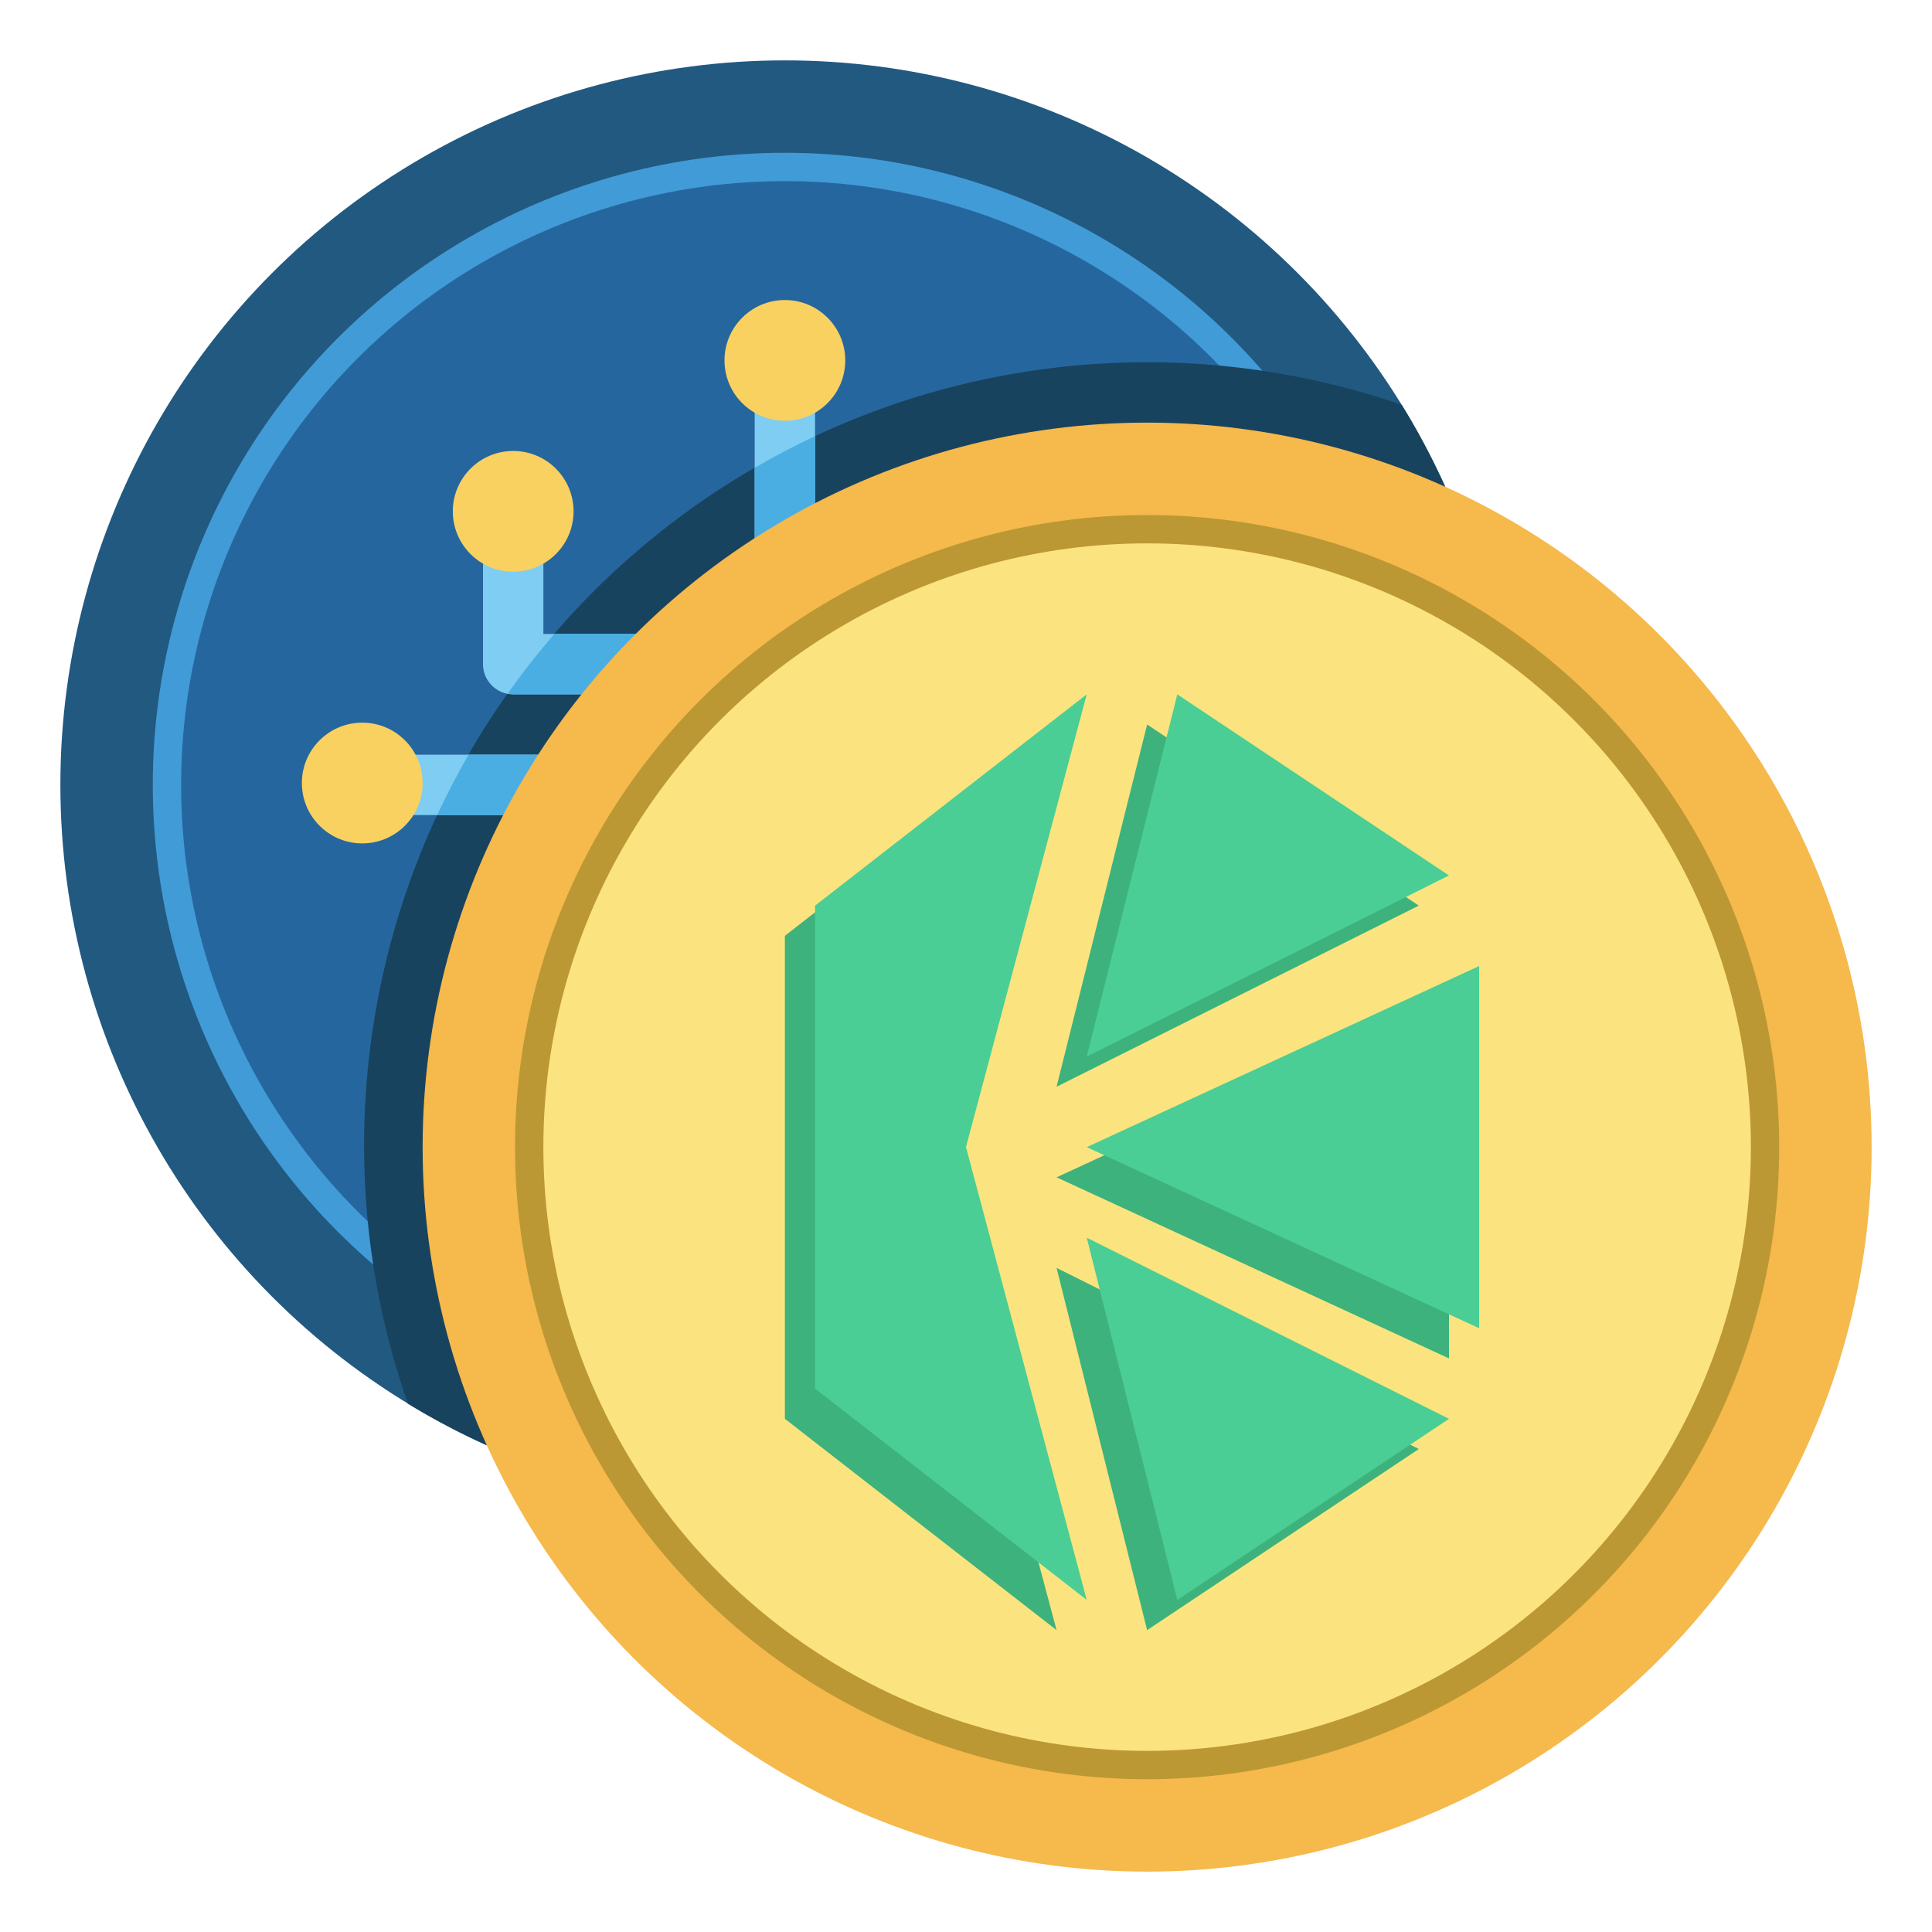 <svg id="Layer_3" height="512" viewBox="0 0 64 64" width="512" xmlns="http://www.w3.org/2000/svg" data-name="Layer 3"><circle cx="26" cy="26" fill="#225980" r="24"/><circle cx="26" cy="26" fill="#419bd7" r="20.939"/><circle cx="26" cy="26" fill="#26669e" r="20"/><path d="m12.061 37.939a25.893 25.893 0 0 0 1.452 8.56 24 24 0 0 0 32.919-33.09 25.938 25.938 0 0 0 -34.371 24.53z" fill="#18435e"/><path d="m12 25h7v2h-7z" fill="#7fcdf2"/><path d="m22 23h-5a1 1 0 0 1 -1-1v-4h2v3h4z" fill="#7fcdf2"/><path d="m25 13h2v7h-2z" fill="#7fcdf2"/><circle cx="12" cy="25.939" fill="#f9d161" r="2"/><circle cx="26" cy="11.939" fill="#f9d161" r="2"/><circle cx="17" cy="16.939" fill="#f9d161" r="2"/><path d="m19 25h-3.478q-.562.975-1.042 2h4.52z" fill="#4aaee3"/><path d="m22 23v-2h-3.635q-.816.944-1.539 1.965a.925.925 0 0 0 .174.035z" fill="#4aaee3"/><path d="m27 20v-5.553q-1.026.482-2 1.049v4.504z" fill="#4aaee3"/><circle cx="38" cy="38" fill="#f5b94c" r="24"/><circle cx="38" cy="38" fill="#bc9834" r="20.939"/><circle cx="38" cy="38" fill="#fbe47f" r="20"/><g fill="#3db27d"><path d="m35 54-9-7v-16l9-7-4 14.999z"/><path d="m35 39 13-6v12z"/><path d="m35 42 3 12 9-6z"/><path d="m35 36 3-12 9 6z"/></g><path d="m36 53-9-7v-16l9-7-4 14.999z" fill="#4ace96"/><path d="m36 38 13-6v12z" fill="#4ace96"/><path d="m36 41 3 12 9-6z" fill="#4ace96"/><path d="m36 35 3-12 9 6z" fill="#4ace96"/></svg>